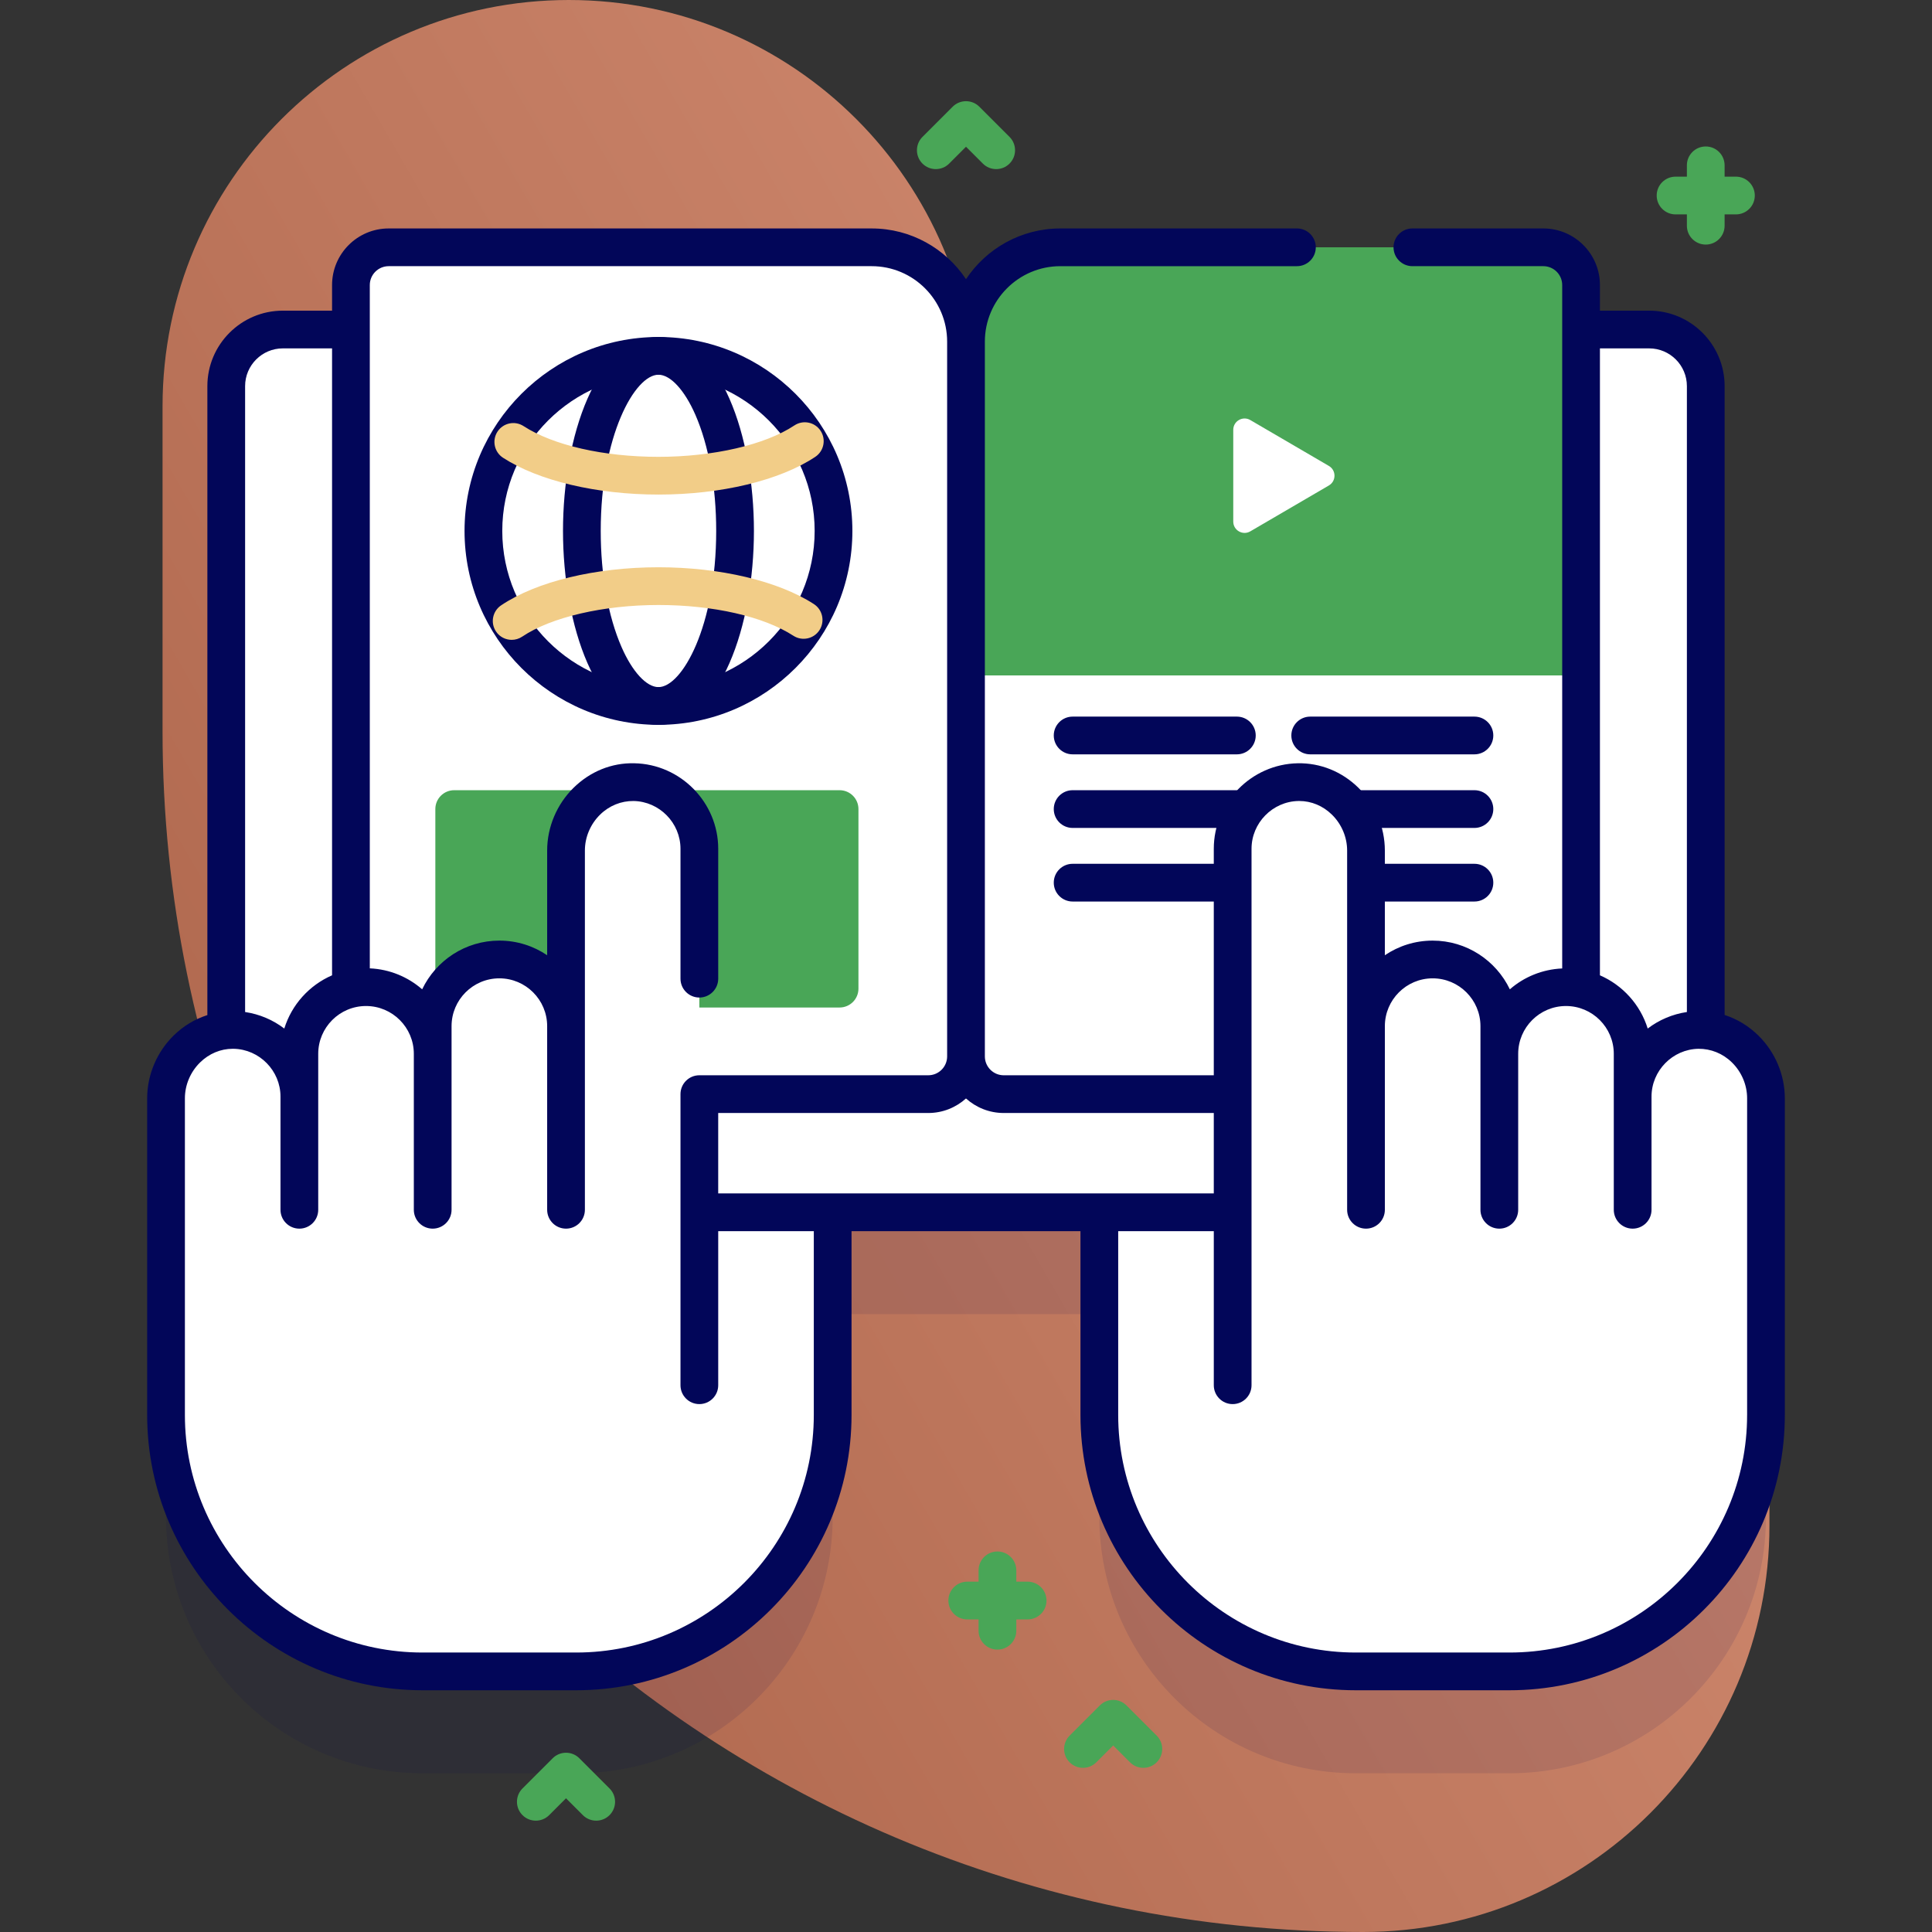 <?xml version="1.0"?>
<svg xmlns="http://www.w3.org/2000/svg" xmlns:xlink="http://www.w3.org/1999/xlink" xmlns:svgjs="http://svgjs.com/svgjs" version="1.1" width="512" height="512" x="0" y="0" viewBox="0 0 512 512" style="enable-background:new 0 0 512 512" xml:space="preserve" class=""><rect x="0" y="0" width="512" height="512" fill="#333333" stroke="none"/><g><linearGradient xmlns="http://www.w3.org/2000/svg" id="SVGID_1_" gradientTransform="matrix(1 0 0 -1 -561.6 -11906.99)" gradientUnits="userSpaceOnUse" x1="1068.088" x2="528.034" y1="-12018.263" y2="-12330.295"><stop stop-opacity="1" stop-color="#d99379" offset="0"/><stop stop-opacity="1" stop-color="#a65e44" offset="1"/></linearGradient><g xmlns="http://www.w3.org/2000/svg"><g><path d="m361.23 275.692c-56.758 0-102.769-46.011-102.769-102.769v-65.231c0-59.477-48.216-107.692-107.693-107.692s-107.692 48.215-107.692 107.692v86.154c0 175.712 142.442 318.154 318.154 318.154 59.477 0 107.692-48.215 107.692-107.692v-20.923c.001-59.477-48.214-107.693-107.692-107.693z" fill="url(#SVGID_1_)" data-original="url(#SVGID_1_)" style=""/><g><g><path d="m452.04 300.034v-170.711c0-8.29-6.71-15-15-15h-362.081c-8.29 0-15 6.71-15 15v170.711c-8.947.912-15.96 8.822-15.96 18.032v83.901c0 37.538 30.431 67.969 67.969 67.969h40.729c37.538 0 67.969-30.431 67.969-67.969v-53.705h70.667v53.705c0 37.538 30.431 67.969 67.969 67.969h40.729c37.538 0 67.969-30.431 67.969-67.969v-83.901c0-9.21-7.013-17.119-15.96-18.032z" fill="#020659" opacity=".1" data-original="#2626bc" style="" class=""/><g><g><path d="m452.04 102.323v203.94c0 8.29-6.71 15-15 15h-362.081c-8.29 0-15-6.71-15-15v-203.94c0-8.29 6.71-15 15-15h362.08c8.29 0 15.001 6.71 15.001 15z" fill="#ffffff" data-original="#ffffff" style="" class=""/></g><g><path d="m255.999 90.538v189.42c0 5.52-4.48 10-10 10h-143c-5.52 0-10-4.48-10-10v-204.42c0-5.52 4.48-10 10-10h128c13.81 0 25 11.19 25 25z" fill="#ffffff" data-original="#ffffff" style="" class=""/><path d="m120.37 267h102.129c2.761 0 5-2.239 5-5v-47.588c0-2.761-2.239-5-5-5h-102.129c-2.761 0-5 2.239-5 5v47.588c0 2.761 2.238 5 5 5z" fill="#49a657" data-original="#6583fe" style="" class=""/><path d="m265.999 289.958h142.999c5.523 0 10-4.477 10-10v-204.418c0-5.523-4.477-10-10-10h-127.999c-13.807 0-25 11.193-25 25v189.418c0 5.523 4.477 10 10 10z" fill="#ffffff" data-original="#ffffff" style="" class=""/><path d="m418.999 179v-103.46c0-5.523-4.477-10-10-10h-128c-13.807 0-25 11.193-25 25v88.46z" fill="#49a657" data-original="#6583fe" style="" class=""/><g><g><g><path d="m327.779 199.909h-43.52c-2.762 0-5-2.239-5-5s2.238-5 5-5h43.52c2.762 0 5 2.239 5 5s-2.239 5-5 5z" fill="#020659" data-original="#2626bc" style="" class=""/></g><g><path d="m327.779 219.412h-43.52c-2.762 0-5-2.239-5-5s2.238-5 5-5h43.52c2.762 0 5 2.239 5 5s-2.239 5-5 5z" fill="#020659" data-original="#2626bc" style="" class=""/></g><g><path d="m327.779 238.915h-43.52c-2.762 0-5-2.239-5-5s2.238-5 5-5h43.52c2.762 0 5 2.239 5 5s-2.239 5-5 5z" fill="#020659" data-original="#2626bc" style="" class=""/></g></g><g><g><path d="m390.74 199.909h-43.52c-2.762 0-5-2.239-5-5s2.238-5 5-5h43.52c2.762 0 5 2.239 5 5s-2.239 5-5 5z" fill="#020659" data-original="#2626bc" style="" class=""/></g><g><path d="m390.74 219.412h-43.52c-2.762 0-5-2.239-5-5s2.238-5 5-5h43.52c2.762 0 5 2.239 5 5s-2.239 5-5 5z" fill="#020659" data-original="#2626bc" style="" class=""/></g><g><path d="m390.74 238.915h-43.52c-2.762 0-5-2.239-5-5s2.238-5 5-5h43.52c2.762 0 5 2.239 5 5s-2.239 5-5 5z" fill="#020659" data-original="#2626bc" style="" class=""/></g></g></g></g></g><g fill="#6583fe"><path d="m272.332 419.161h-3v-3c0-2.762-2.238-5-5-5s-5 2.238-5 5v3h-3c-2.761 0-5 2.238-5 5s2.239 5 5 5h3v3c0 2.762 2.238 5 5 5s5-2.238 5-5v-3h3c2.762 0 5-2.238 5-5s-2.238-5-5-5z" fill="#49a657" data-original="#6583fe" style="" class=""/><path d="m460.04 46.816h-3v-3c0-2.762-2.238-5-5-5s-5 2.238-5 5v3h-3c-2.762 0-5 2.238-5 5s2.238 5 5 5h3v3c0 2.762 2.238 5 5 5s5-2.238 5-5v-3h3c2.762 0 5-2.238 5-5s-2.238-5-5-5z" fill="#49a657" data-original="#6583fe" style="" class=""/><path d="m303 468.494c-1.279 0-2.56-.488-3.535-1.465l-4.465-4.464-4.465 4.464c-1.951 1.953-5.119 1.953-7.07 0-1.953-1.952-1.953-5.118 0-7.07l8-8c1.951-1.953 5.119-1.953 7.07 0l8 8c1.953 1.952 1.953 5.118 0 7.07-.975.977-2.256 1.465-3.535 1.465z" fill="#49a657" data-original="#6583fe" style="" class=""/><path d="m157.999 482.494c-1.28 0-2.559-.488-3.536-1.465l-4.464-4.464-4.464 4.464c-1.953 1.953-5.118 1.953-7.071 0-1.953-1.952-1.953-5.118 0-7.07l8-8c1.953-1.953 5.118-1.953 7.071 0l8 8c1.953 1.952 1.953 5.118 0 7.07-.977.977-2.256 1.465-3.536 1.465z" fill="#49a657" data-original="#6583fe" style="" class=""/><path d="m263.999 44.816c-1.279 0-2.56-.488-3.535-1.465l-4.465-4.463-4.464 4.464c-1.953 1.953-5.118 1.953-7.071 0-1.953-1.952-1.953-5.118 0-7.07l8-8c1.953-1.953 5.12-1.953 7.071 0l8 8c1.953 1.952 1.953 5.118 0 7.07-.976.976-2.257 1.464-3.536 1.464z" fill="#49a657" data-original="#6583fe" style="" class=""/></g><g><g><g><g><path d="m291.332 321.27v53.698c0 37.538 30.431 67.969 67.969 67.969h40.729c37.538 0 67.969-30.431 67.969-67.969v-83.902c0-9.902-8.103-18.312-18.004-18.126-9.601.18-17.329 8.019-17.329 17.663v-11.333c0-9.757-7.91-17.667-17.667-17.667s-17.667 7.91-17.667 17.667v-7.333c0-9.757-7.91-17.667-17.667-17.667s-17.667 7.91-17.667 17.667v-46.537c0-9.902-8.103-18.312-18.004-18.126-9.601.18-17.329 8.019-17.329 17.664v96.333z" fill="#ffffff" data-original="#ffffff" style="" class=""/></g></g></g><g><g><g><path d="m220.666 321.27v53.698c0 37.538-30.431 67.969-67.969 67.969h-40.729c-37.538-.001-67.969-30.431-67.969-67.969v-83.902c0-9.902 8.103-18.312 18.004-18.126 9.601.18 17.329 8.019 17.329 17.663v-11.333c0-9.757 7.91-17.667 17.667-17.667s17.667 7.91 17.667 17.667v-7.333c0-9.757 7.91-17.667 17.667-17.667s17.667 7.91 17.667 17.667v-46.537c0-9.902 8.103-18.312 18.004-18.126 9.601.18 17.329 8.019 17.329 17.664v96.333z" fill="#ffffff" data-original="#ffffff" style="" class=""/><path d="m465.984 274.424c-2.59-2.541-5.636-4.385-8.941-5.445v-166.654c0-11.028-8.972-20-20-20h-13.045v-6.786c0-8.271-6.729-15-15-15h-34.698c-2.762 0-5 2.238-5 5s2.238 5 5 5h34.698c2.757 0 5 2.243 5 5v181.111c-5.294.233-10.127 2.265-13.874 5.531-3.653-7.629-11.45-12.911-20.458-12.911-4.688 0-9.049 1.431-12.667 3.878v-27.748c0-6.2-2.557-12.266-7.014-16.641-4.375-4.294-10.086-6.599-16.084-6.485-12.261.23-22.235 10.397-22.235 22.663v60.021h-55.667c-2.757 0-5-2.243-5-5v-189.419c0-11.028 8.972-20 20-20h62.699c2.762 0 5-2.238 5-5s-2.238-5-5-5h-62.699c-10.426 0-19.622 5.349-25.001 13.443-5.379-8.094-14.575-13.442-25-13.442h-127.999c-8.271 0-15 6.729-15 15v6.785h-13.044c-11.028 0-20 8.972-20 20v166.681c-3.301 1.059-6.356 2.88-8.941 5.418-4.458 4.375-7.015 10.441-7.015 16.642v83.901c0 40.235 32.733 72.969 72.969 72.969h40.729c40.235 0 72.969-32.733 72.969-72.969v-48.697h60.667v48.698c0 40.235 32.733 72.969 72.969 72.969h40.729c40.235 0 72.969-32.733 72.969-72.969v-83.901c0-6.202-2.557-12.268-7.016-16.643zm-28.94-182.099c5.514 0 10 4.486 10 10v165.87c-3.854.57-7.408 2.108-10.386 4.38-1.963-6.337-6.637-11.492-12.659-14.107v-166.143zm-171.045 202.633h55.667v21.312h-131.334v-21.312h55.666c3.844 0 7.343-1.466 10-3.852 2.658 2.386 6.157 3.852 10.001 3.852zm-191.044-202.633h13.044v166.142c-6.022 2.616-10.695 7.772-12.658 14.108-2.978-2.271-6.531-3.81-10.386-4.38v-165.87c0-5.513 4.486-10 10-10zm140.711 282.643c0 34.721-28.248 62.969-62.969 62.969h-40.729c-34.721 0-62.969-28.249-62.969-62.969v-83.901c0-3.534 1.465-6.999 4.02-9.506 2.387-2.343 5.456-3.624 8.665-3.624.075 0 .15.001.226.002 6.851.128 12.423 5.81 12.423 12.665v30c0 2.762 2.239 5 5 5s5-2.238 5-5v-41.334c0-6.984 5.682-12.666 12.667-12.666s12.667 5.682 12.667 12.666v41.334c0 2.762 2.239 5 5 5s5-2.238 5-5v-48.667c0-6.984 5.682-12.667 12.667-12.667 6.984 0 12.667 5.683 12.667 12.667v48.667c0 2.762 2.239 5 5 5s5-2.238 5-5v-95.204c0-3.533 1.465-6.998 4.019-9.505 2.443-2.397 5.6-3.658 8.891-3.622 6.851.128 12.423 5.81 12.423 12.664v34.421c0 2.762 2.239 5 5 5s5-2.238 5-5v-34.421c0-12.267-9.975-22.433-22.236-22.662-6.013-.152-11.709 2.189-16.083 6.483-4.458 4.375-7.015 10.44-7.015 16.642v27.748c-3.619-2.447-7.979-3.878-12.667-3.878-9.008 0-16.806 5.282-20.458 12.911-3.749-3.268-8.579-5.324-13.875-5.556v-181.085c0-2.757 2.243-5 5-5h127.999c11.028 0 20 8.972 20 20v189.418c0 2.757-2.243 5-5 5h-60.666c-2.761 0-5 2.238-5 5v77.144c0 2.762 2.239 5 5 5s5-2.238 5-5v-40.832h25.333zm247.334 0c0 34.721-28.248 62.969-62.969 62.969h-40.729c-34.721 0-62.969-28.248-62.969-62.969v-48.698h25.334v40.832c0 2.762 2.238 5 5 5s5-2.238 5-5v-142.165c0-6.854 5.573-12.536 12.422-12.665.075-.001.15-.002.226-.002 3.21 0 6.279 1.282 8.667 3.625 2.554 2.507 4.019 5.972 4.019 9.505v95.204c0 2.762 2.238 5 5 5s5-2.238 5-5v-48.667c0-6.984 5.683-12.667 12.667-12.667s12.666 5.683 12.666 12.667v48.667c0 2.762 2.238 5 5 5s5-2.238 5-5v-41.334c0-6.984 5.683-12.666 12.667-12.666s12.667 5.682 12.667 12.666v41.334c0 2.762 2.238 5 5 5s5-2.238 5-5v-30c0-6.855 5.573-12.537 12.423-12.665 3.297-.025 6.448 1.225 8.891 3.622 2.555 2.507 4.02 5.972 4.02 9.506v83.901z" fill="#020659" data-original="#2626bc" style="" class=""/></g></g></g></g></g><g><path d="m326.827 113.908v24.317c0 2.316 2.513 3.758 4.513 2.591l20.825-12.159c1.983-1.158 1.983-4.024 0-5.182l-20.825-12.159c-2-1.167-4.513.276-4.513 2.592z" fill="#ffffff" data-original="#ffffff" style="" class=""/></g><g fill="#2626bc"><path d="m174.499 192.091c-28.338 0-51.392-23.055-51.392-51.393s23.054-51.393 51.392-51.393 51.392 23.055 51.392 51.393-23.054 51.393-51.392 51.393zm0-92.785c-22.824 0-41.392 18.568-41.392 41.393s18.568 41.393 41.392 41.393 41.392-18.568 41.392-41.393-18.568-41.393-41.392-41.393z" fill="#020659" data-original="#2626bc" style="" class=""/><path d="m174.499 192.091c-16.433 0-25.3-26.479-25.3-51.393s8.867-51.393 25.3-51.393 25.3 26.479 25.3 51.393-8.867 51.393-25.3 51.393zm0-92.785c-6.238 0-15.3 16.125-15.3 41.393 0 11.718 1.963 22.655 5.526 30.8 2.859 6.534 6.604 10.593 9.774 10.593 6.238 0 15.3-16.125 15.3-41.393 0-11.718-1.963-22.655-5.526-30.8-2.859-6.535-6.604-10.593-9.774-10.593z" fill="#020659" data-original="#2626bc" style="" class=""/><g><path d="m174.499 131.066c-16.36 0-31.757-3.646-41.187-9.754-2.318-1.501-2.98-4.597-1.479-6.914s4.597-2.982 6.915-1.479c7.877 5.101 21.242 8.146 35.751 8.146 14.5 0 28.301-3.188 36.017-8.321 2.298-1.529 5.402-.906 6.933 1.394 1.529 2.3.905 5.403-1.394 6.933-9.409 6.259-24.944 9.995-41.556 9.995z" fill="#f2cd88" data-original="#000000" style="" class=""/><path d="m135.603 169.566c-1.609 0-3.19-.776-4.155-2.213-1.54-2.292-.93-5.398 1.362-6.938 9.4-6.314 24.985-10.085 41.689-10.085 16.36 0 31.757 3.646 41.187 9.754 2.318 1.501 2.98 4.597 1.479 6.914-1.5 2.318-4.596 2.983-6.915 1.479-7.877-5.101-21.242-8.146-35.751-8.146-14.575 0-28.413 3.213-36.113 8.386-.855.574-1.825.849-2.783.849z" fill="#f2cd88" data-original="#000000" style="" class=""/></g></g></g></g></g></g></svg>
